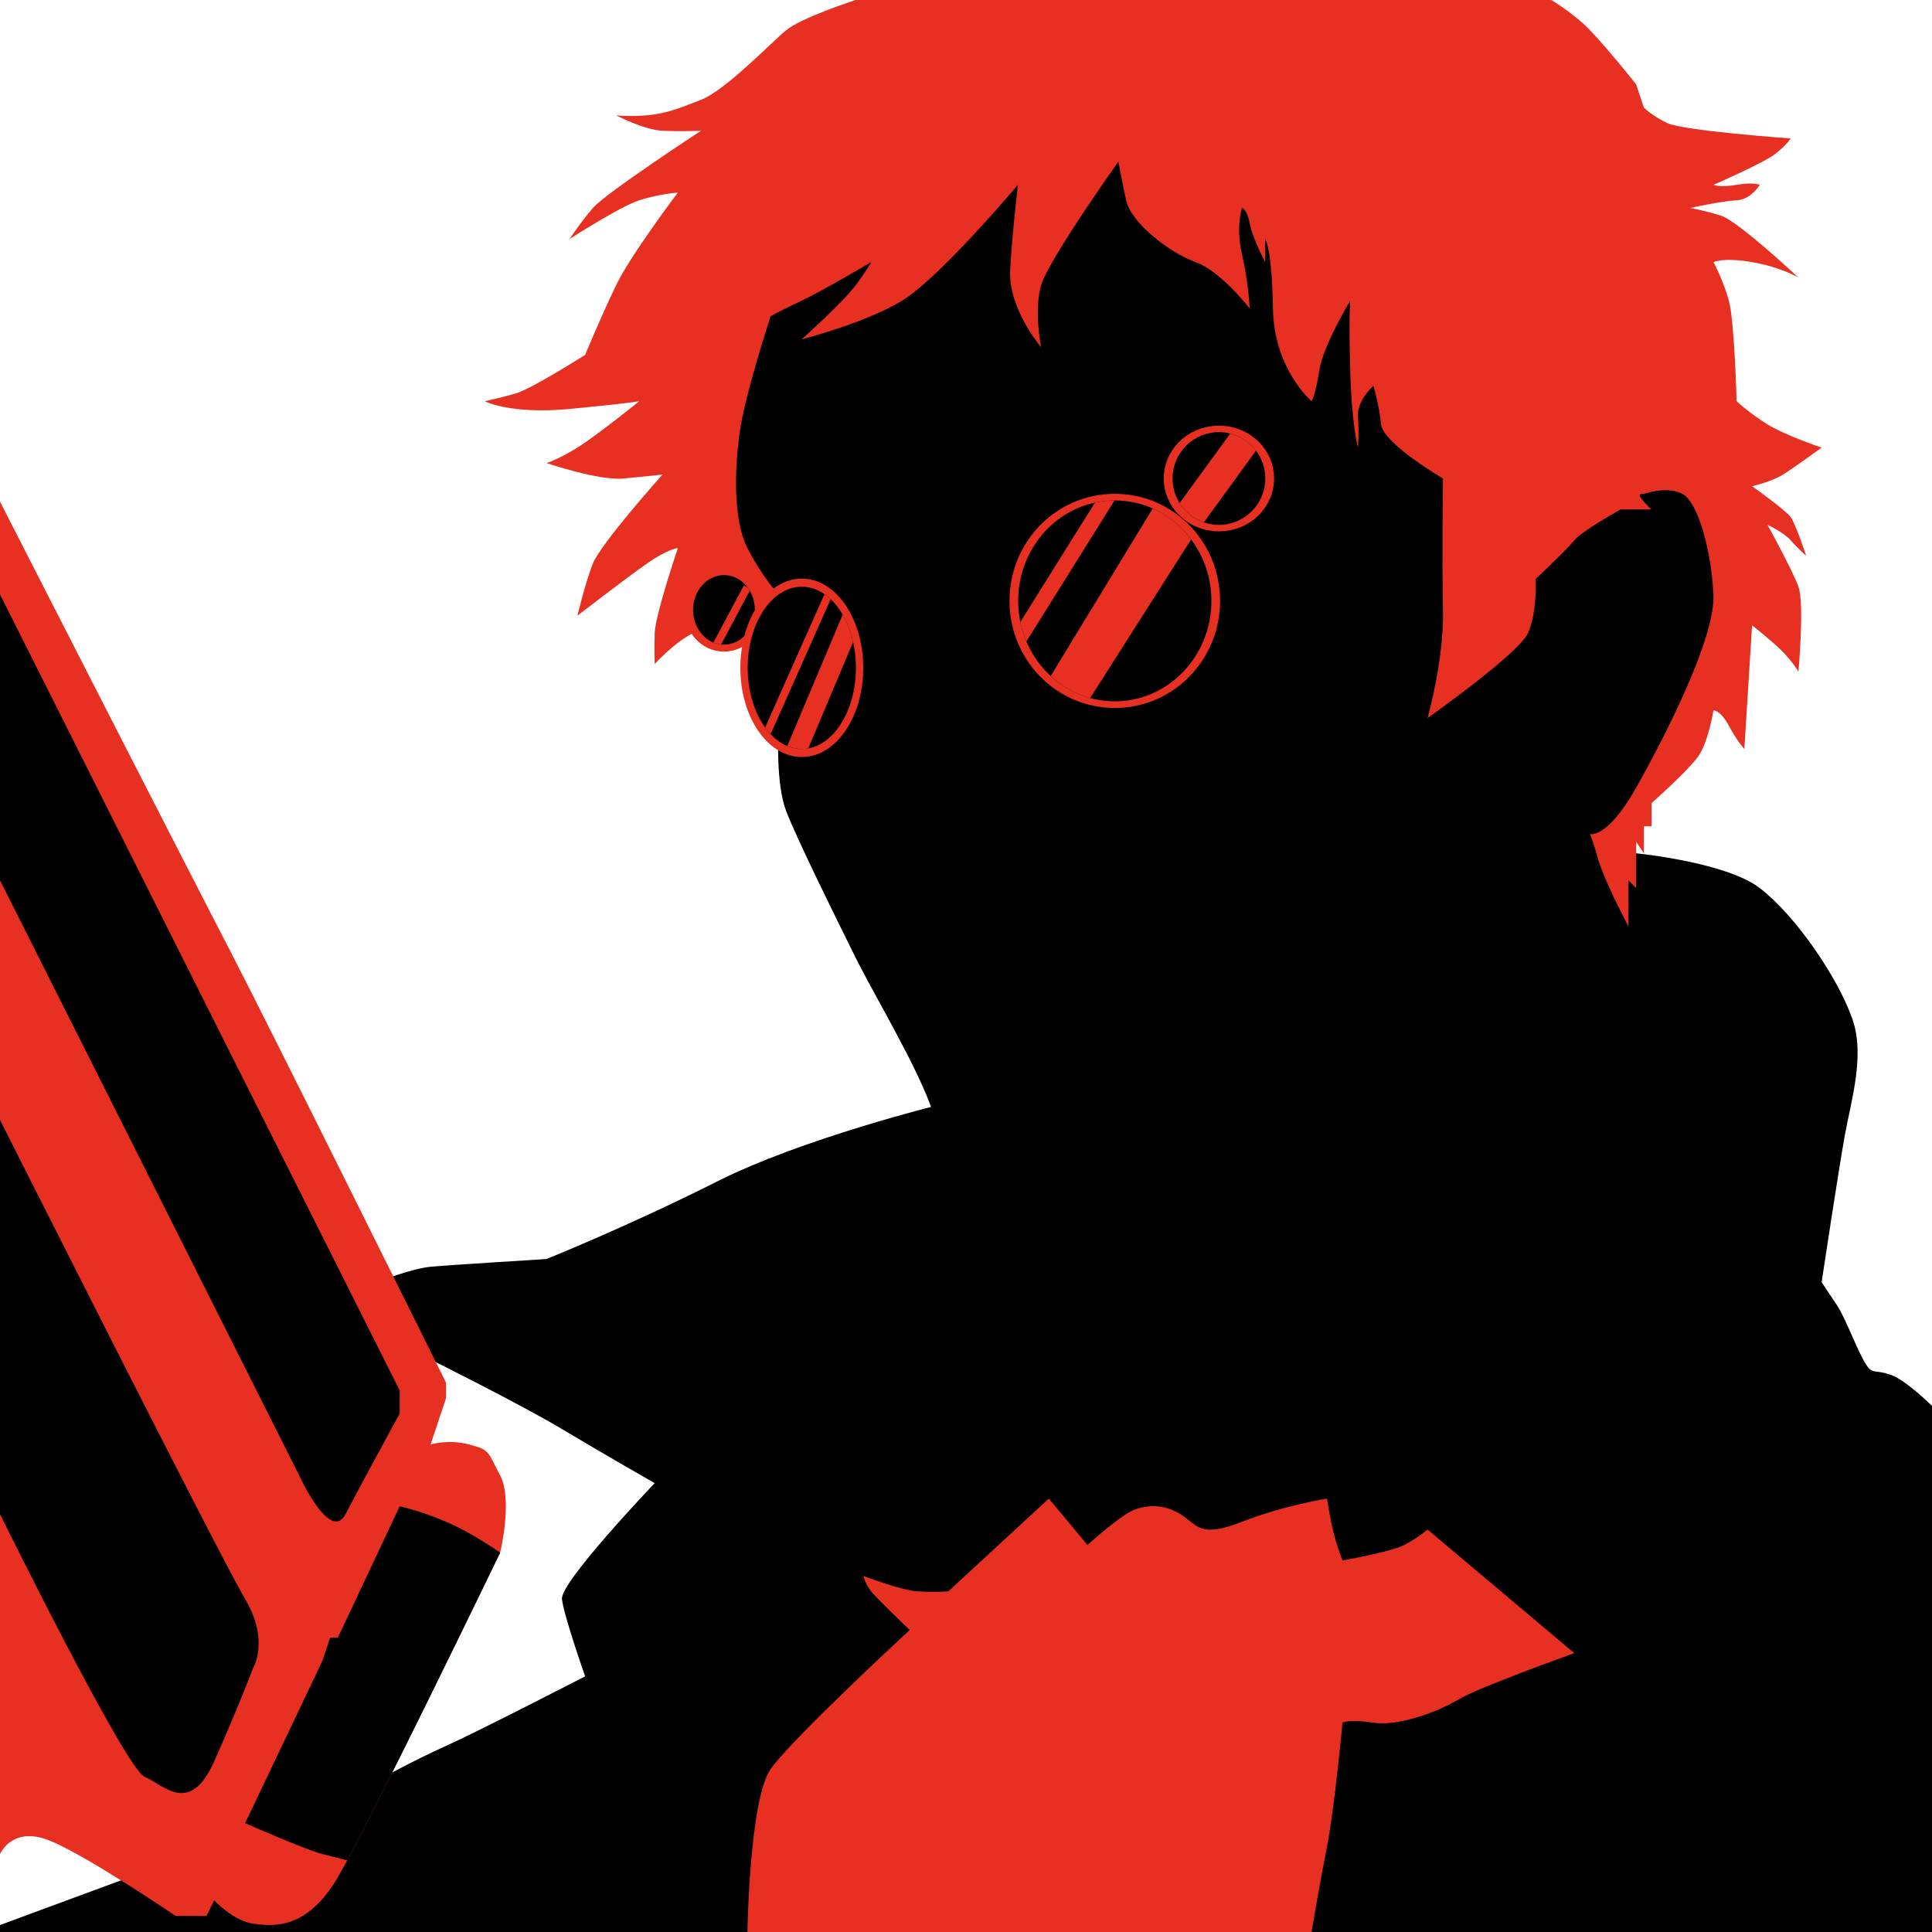 <?xml version="1.0" standalone="no"?>
<!DOCTYPE svg PUBLIC "-//W3C//DTD SVG 1.1//EN" "http://www.w3.org/Graphics/SVG/1.1/DTD/svg11.dtd">
<svg width="100%" height="100%" viewBox="0 0 250 250" version="1.1" xmlns="http://www.w3.org/2000/svg" xmlns:xlink="http://www.w3.org/1999/xlink" xml:space="preserve" style="fill-rule:evenodd;clip-rule:evenodd;stroke-miterlimit:1.414;">
    <g transform="matrix(1,0,0,1,-24.283,-399.082)">
        <g id="Percy" transform="matrix(1,0,0,1,-11,-12)">
            <g transform="matrix(1,0,0,1,11,12)">
                <path d="M146,542C146,542 128.166,546.364 117,552C105.834,557.636 95,562 95,562C95,562 82.451,562.773 80,563C77.549,563.227 73,565 73,565L80,575C80,575 91.753,580.855 97,584C102.247,587.145 109,591 109,591C109,591 96.752,603.816 97,606C97.248,608.184 100,616 100,616C100,616 86.288,623.065 82,625C77.712,626.935 74,629 74,629L41.016,642L24.283,648.179L24.283,649.082L274.283,649.082L274.283,581C274.283,581 270.914,577.676 269,577C267.086,576.324 266.647,576.832 266,576C264.833,574.5 263.211,569.819 262,568C260.789,566.181 260,565 260,565C260,565 262.197,550.442 263,546C263.803,541.558 265.629,535.739 264,531C262.167,525.667 256.667,517.583 252,514C247.606,510.626 236,509.5 236,509.5L146,542Z" style="fill:black;"/>
            </g>
            <g transform="matrix(1,0,0,1,11,12)">
                <path d="M121,649.082C121,649.082 121.256,631.906 124,628C126.744,624.094 142,610 142,610C142,610 137.792,605.997 137,605C136.208,604.003 136,603 136,603C136,603 140.799,604.856 143,605C145.201,605.144 147,605 147,605L160,593L176,590L196,593C196,593 196.465,596.131 197,598C197.535,599.869 198,601 198,601C198,601 204.224,599.918 206,599C207.776,598.082 209,597 209,597L228,613C228,613 215.754,617.36 213,619C210.246,620.64 205.167,622.495 202,622C198.833,621.505 198,622 198,622C198,622 196.961,633.153 196,638C195.039,642.847 194,649.082 194,649.082L121,649.082Z" style="fill:rgb(231,47,34);"/>
            </g>
            <g transform="matrix(1,0,0,1,11,12)">
                <path d="M234,517L235,519L235,513L236,514L236,508L237,509.5L237,506L238,506L238,503C238,503 242.659,498.867 244,497C245.341,495.133 246.008,491 246.008,491C246.008,491 246.909,490.956 248,493C249.091,495.044 250,496 250,496L251,480C251,480 252.007,480.757 254,482.5C255.993,484.243 257,486 257,486C257,486 257.791,477.169 257,475C256.209,472.831 253,467 253,467C253,467 255.117,467.978 256,469C256.883,470.022 258,471 258,471C258,471 256.667,466.931 256,466C255.333,465.069 251,462 251,462C251,462 253.561,461.4 255,460.5C256.439,459.6 260,457 260,457C260,457 255.364,455.46 253,454C250.636,452.54 249,451 249,451C249,451 248.728,440.668 248,438C247.272,435.332 246.008,433 246.008,433C246.008,433 247.275,432.36 251,433C254.725,433.64 257,435 257,435C257,435 249.217,427.712 247,427C244.783,426.288 243,426 243,426C243,426 247.156,425.069 249,425C250.844,424.931 252,423 252,423C252,423 251.225,422.618 249,423C246.775,423.382 246.008,423 246.008,423C246.008,423 252.533,420.152 254,419C255.467,417.848 256,417 256,417C256,417 242.054,416.003 240,415C237.946,413.997 237,413 237,413L236,410C236,410 231.131,403.857 229,402C226.869,400.143 225,399.082 225,399.082L135,399.082C135,399.082 127.98,401.358 126,403C124.02,404.642 118.151,410.766 115,412C111.849,413.234 110.349,413.791 108,414C105.651,414.209 104,414 104,414C104,414 107.59,415.881 110,416C112.41,416.119 115,416 115,416C115,416 102.673,424.054 101,426C99.327,427.946 98,430 98,430C98,430 104.494,425.81 107,425C109.506,424.19 112,424 112,424C112,424 105.919,432.026 104,436C102.081,439.974 100,445 100,445C100,445 93.111,449.389 91,450C88.889,450.611 87,451 87,451C87,451 90.307,452.732 98,452C105.693,451.268 107,451 107,451C107,451 101.525,455.432 99,457C96.475,458.568 95,459 95,459C95,459 101.815,461.317 105,461C108.185,460.683 110,460.5 110,460.5C110,460.5 102.002,469.446 101,472C99.998,474.554 99,478.75 99,478.75C99,478.75 105.243,473.924 108,472C110.757,470.076 112,470 112,470C112,470 109.068,478.673 109,481C108.932,483.327 109,485 109,485C109,485 111.657,482.096 114,481C116.343,479.904 143,489 143,489L234,517Z" style="fill:rgb(231,47,34);"/>
            </g>
            <g transform="matrix(1,0,0,1,11,12)">
                <path d="M237,538C237,538 234.395,533.017 234,526C233.605,518.983 234,517 234,517C234,517 231.718,512.573 231,510C230.282,507.427 230,507 230,507C230,507 232.17,507.771 236,501C239.83,494.229 246.259,481.579 246,476C245.741,470.421 244.034,464.101 242,463C239.966,461.899 237,463 237,463C237,463 235.829,462.732 237,464C238.171,465.268 238,465 238,465L234,465C234,465 228.951,467.798 228,469C227.049,470.202 223,474 223,474C223,474 223.218,478.301 222,481C220.782,483.699 209,492 209,492C209,492 211.137,484.576 211,478C210.863,471.424 211,461 211,461C211,461 203.249,456.463 203,454C202.751,451.537 202,449 202,449C202,449 199.83,450.937 200,453C200.17,455.063 200,457 200,457C200,457 199.198,454.228 199,447C198.802,439.772 199,438 199,438C199,438 195.497,443.776 195,447C194.503,450.224 194,451 194,451C194,451 189.126,446.864 189,439C188.874,431.136 188,430 188,430L188,433C188,433 186.333,429.874 186,428C185.667,426.126 185,426 185,426C185,426 184.166,428.321 185,432C185.834,435.679 186,439 186,439C186,439 182.253,434.153 179,433C175.747,431.847 170.64,427.974 170,425C169.36,422.026 169,420 169,420C169,420 159.954,432.71 159,436C158.046,439.29 159,444 159,444C159,444 154.715,439.02 155,434C155.285,428.98 156,423 156,423C156,423 145.818,435.081 141,438C136.182,440.919 128,443 128,443C128,443 133.318,438.262 135,436C136.682,433.738 137,433 137,433C137,433 130.68,436.749 128,438C125.32,439.251 124,440 124,440C124,440 120.671,450.162 120,455C119.329,459.838 119.136,466.348 121,470C122.864,473.652 125,476 125,476L125,494C125,494 124.677,500.515 126,504C127.323,507.485 132.456,517.884 135,523C137.544,528.116 143.09,537.259 145,543C146.91,548.741 148.173,556.28 152,557C155.827,557.72 165,558 165,558C165,558 170.529,558.814 171,562C171.471,565.186 173,573 173,573C173,573 170.179,574.435 168,577C165.821,579.565 163,582 163,582C163,582 161.517,583.946 161,587C160.483,590.054 160,593 160,593L165,599C165,599 168.032,596.268 170,595C171.968,593.732 174.686,593.556 177,595C179.314,596.444 179.461,598.167 185,596C190.539,593.833 196,593 196,593C196,593 208.219,585.509 212,579C215.781,572.491 237,538 237,538Z" style="fill:black;"/>
            </g>
            <g transform="matrix(0.727,0,0,0.6,34.818,198.1)">
                <ellipse cx="129.5" cy="486.5" rx="5.5" ry="7.5" style="fill:none;stroke-width:3px;stroke:rgb(231,47,34);"/>
                <ellipse cx="129.5" cy="486.5" rx="5.5" ry="7.5" style="fill:black;"/>
                <clipPath id="_clip1">
                    <ellipse cx="129.5" cy="486.5" rx="5.5" ry="7.5"/>
                </clipPath>
                <g clip-path="url(#_clip1)">
                    <g transform="matrix(1.375,0,0,1.667,-32.75,-310.167)">
                        <path d="M117,482.5L121,475" style="fill:none;stroke-width:1px;stroke:rgb(231,47,34);"/>
                    </g>
                </g>
            </g>
            <g transform="matrix(1.273,0,0,1.4,-25.818,-183.6)">
                <ellipse cx="129.5" cy="486.5" rx="5.5" ry="7.5" style="fill:none;stroke-width:1.49px;stroke:rgb(231,47,34);"/>
                <ellipse cx="129.5" cy="486.5" rx="5.5" ry="7.5" style="fill:black;"/>
                <clipPath id="_clip2">
                    <ellipse cx="129.5" cy="486.5" rx="5.5" ry="7.5"/>
                </clipPath>
                <g clip-path="url(#_clip2)">
                    <g transform="matrix(0.786,0,0,0.714,31.286,141.143)">
                        <path d="M123,494L131,475L133,477L125,496L123,494Z" style="fill:rgb(231,47,34);"/>
                    </g>
                    <g transform="matrix(0.786,0,0,0.714,31.679,141.857)">
                        <path d="M120,491L128,473" style="fill:none;stroke-width:1px;stroke:rgb(231,47,34);"/>
                    </g>
                </g>
            </g>
            <g transform="matrix(2.273,0,0,1.733,-114.818,-354.267)">
                <ellipse cx="129.5" cy="486.5" rx="5.5" ry="7.5" style="fill:none;stroke-width:0.99px;stroke:rgb(231,47,34);"/>
                <ellipse cx="129.5" cy="486.5" rx="5.5" ry="7.5" style="fill:black;"/>
                <clipPath id="_clip3">
                    <ellipse cx="129.5" cy="486.5" rx="5.5" ry="7.5"/>
                </clipPath>
                <g clip-path="url(#_clip3)">
                    <g transform="matrix(0.44,0,0,0.577,55.36,211.308)">
                        <path d="M160,487L174,464L179,468L165,490L160,487Z" style="fill:rgb(231,47,34);"/>
                    </g>
                    <g transform="matrix(0.44,0,0,0.577,55.36,211.308)">
                        <path d="M156,482L168.5,462" style="fill:none;stroke-width:2px;stroke:rgb(231,47,34);"/>
                    </g>
                </g>
            </g>
            <g transform="matrix(1.091,0,0,0.8,51.727,83.8)">
                <ellipse cx="129.5" cy="486.5" rx="5.5" ry="7.5" style="fill:none;stroke-width:2.09px;stroke:rgb(231,47,34);"/>
                <ellipse cx="129.5" cy="486.5" rx="5.5" ry="7.5" style="fill:black;"/>
                <clipPath id="_clip4">
                    <ellipse cx="129.5" cy="486.5" rx="5.5" ry="7.5"/>
                </clipPath>
                <g clip-path="url(#_clip4)">
                    <g transform="matrix(0.917,0,0,1.25,-37.333,-89.75)">
                        <path d="M178,466L186,455" style="fill:none;stroke-width:4px;stroke:rgb(231,47,34);"/>
                    </g>
                </g>
            </g>
            <g transform="matrix(1,0,0,1,11,12)">
                <path d="M24.283,639C24.283,639 25.707,635.648 30,637C34.293,638.352 47,647 47,647L51,647L52,645C52,645 54.553,647.678 57,648C59.447,648.322 63.921,648.97 68,642C72.079,635.03 89,600 89,600C89,600 90.666,593.154 89,590C87.334,586.846 87.707,586.724 85,586C82.293,585.276 80,586 80,586L82,580L82,578C82,578 59.185,531.983 54,522C48.815,512.017 24.283,464 24.283,464L24.283,639Z" style="fill:rgb(231,47,34);"/>
                <clipPath id="_clip5">
                    <path d="M24.283,639C24.283,639 25.707,635.648 30,637C34.293,638.352 47,647 47,647L51,647L52,645C52,645 54.553,647.678 57,648C59.447,648.322 63.921,648.97 68,642C72.079,635.03 89,600 89,600C89,600 90.666,593.154 89,590C87.334,586.846 87.707,586.724 85,586C82.293,585.276 80,586 80,586L82,580L82,578C82,578 59.185,531.983 54,522C48.815,512.017 24.283,464 24.283,464L24.283,639Z"/>
                </clipPath>
                <g clip-path="url(#_clip5)">
                    <path d="M89,600C89,600 85.502,597.488 82,596C78.498,594.512 76,594 76,594L68,611L67,611L66,614L56,635C56,635 63.79,638.43 66,639C68.21,639.57 70,640 70,640L80,630L89,600Z" style="fill:black;"/>
                    <path d="M76,579L24.283,476L24.283,513L63,590C63,590 67.012,598.83 69,595C70.988,591.17 76,582 76,582L76,579Z" style="fill:black;"/>
                    <path d="M24.283,595C24.283,595 40.489,627.92 43,629C45.511,630.08 48.841,634.077 52,627C55.159,619.923 57,615 57,615C57,615 59.227,611.424 56,606C52.773,600.576 24.283,544 24.283,544L24.283,595Z" style="fill:black;"/>
                </g>
            </g>
        </g>
    </g>
</svg>
